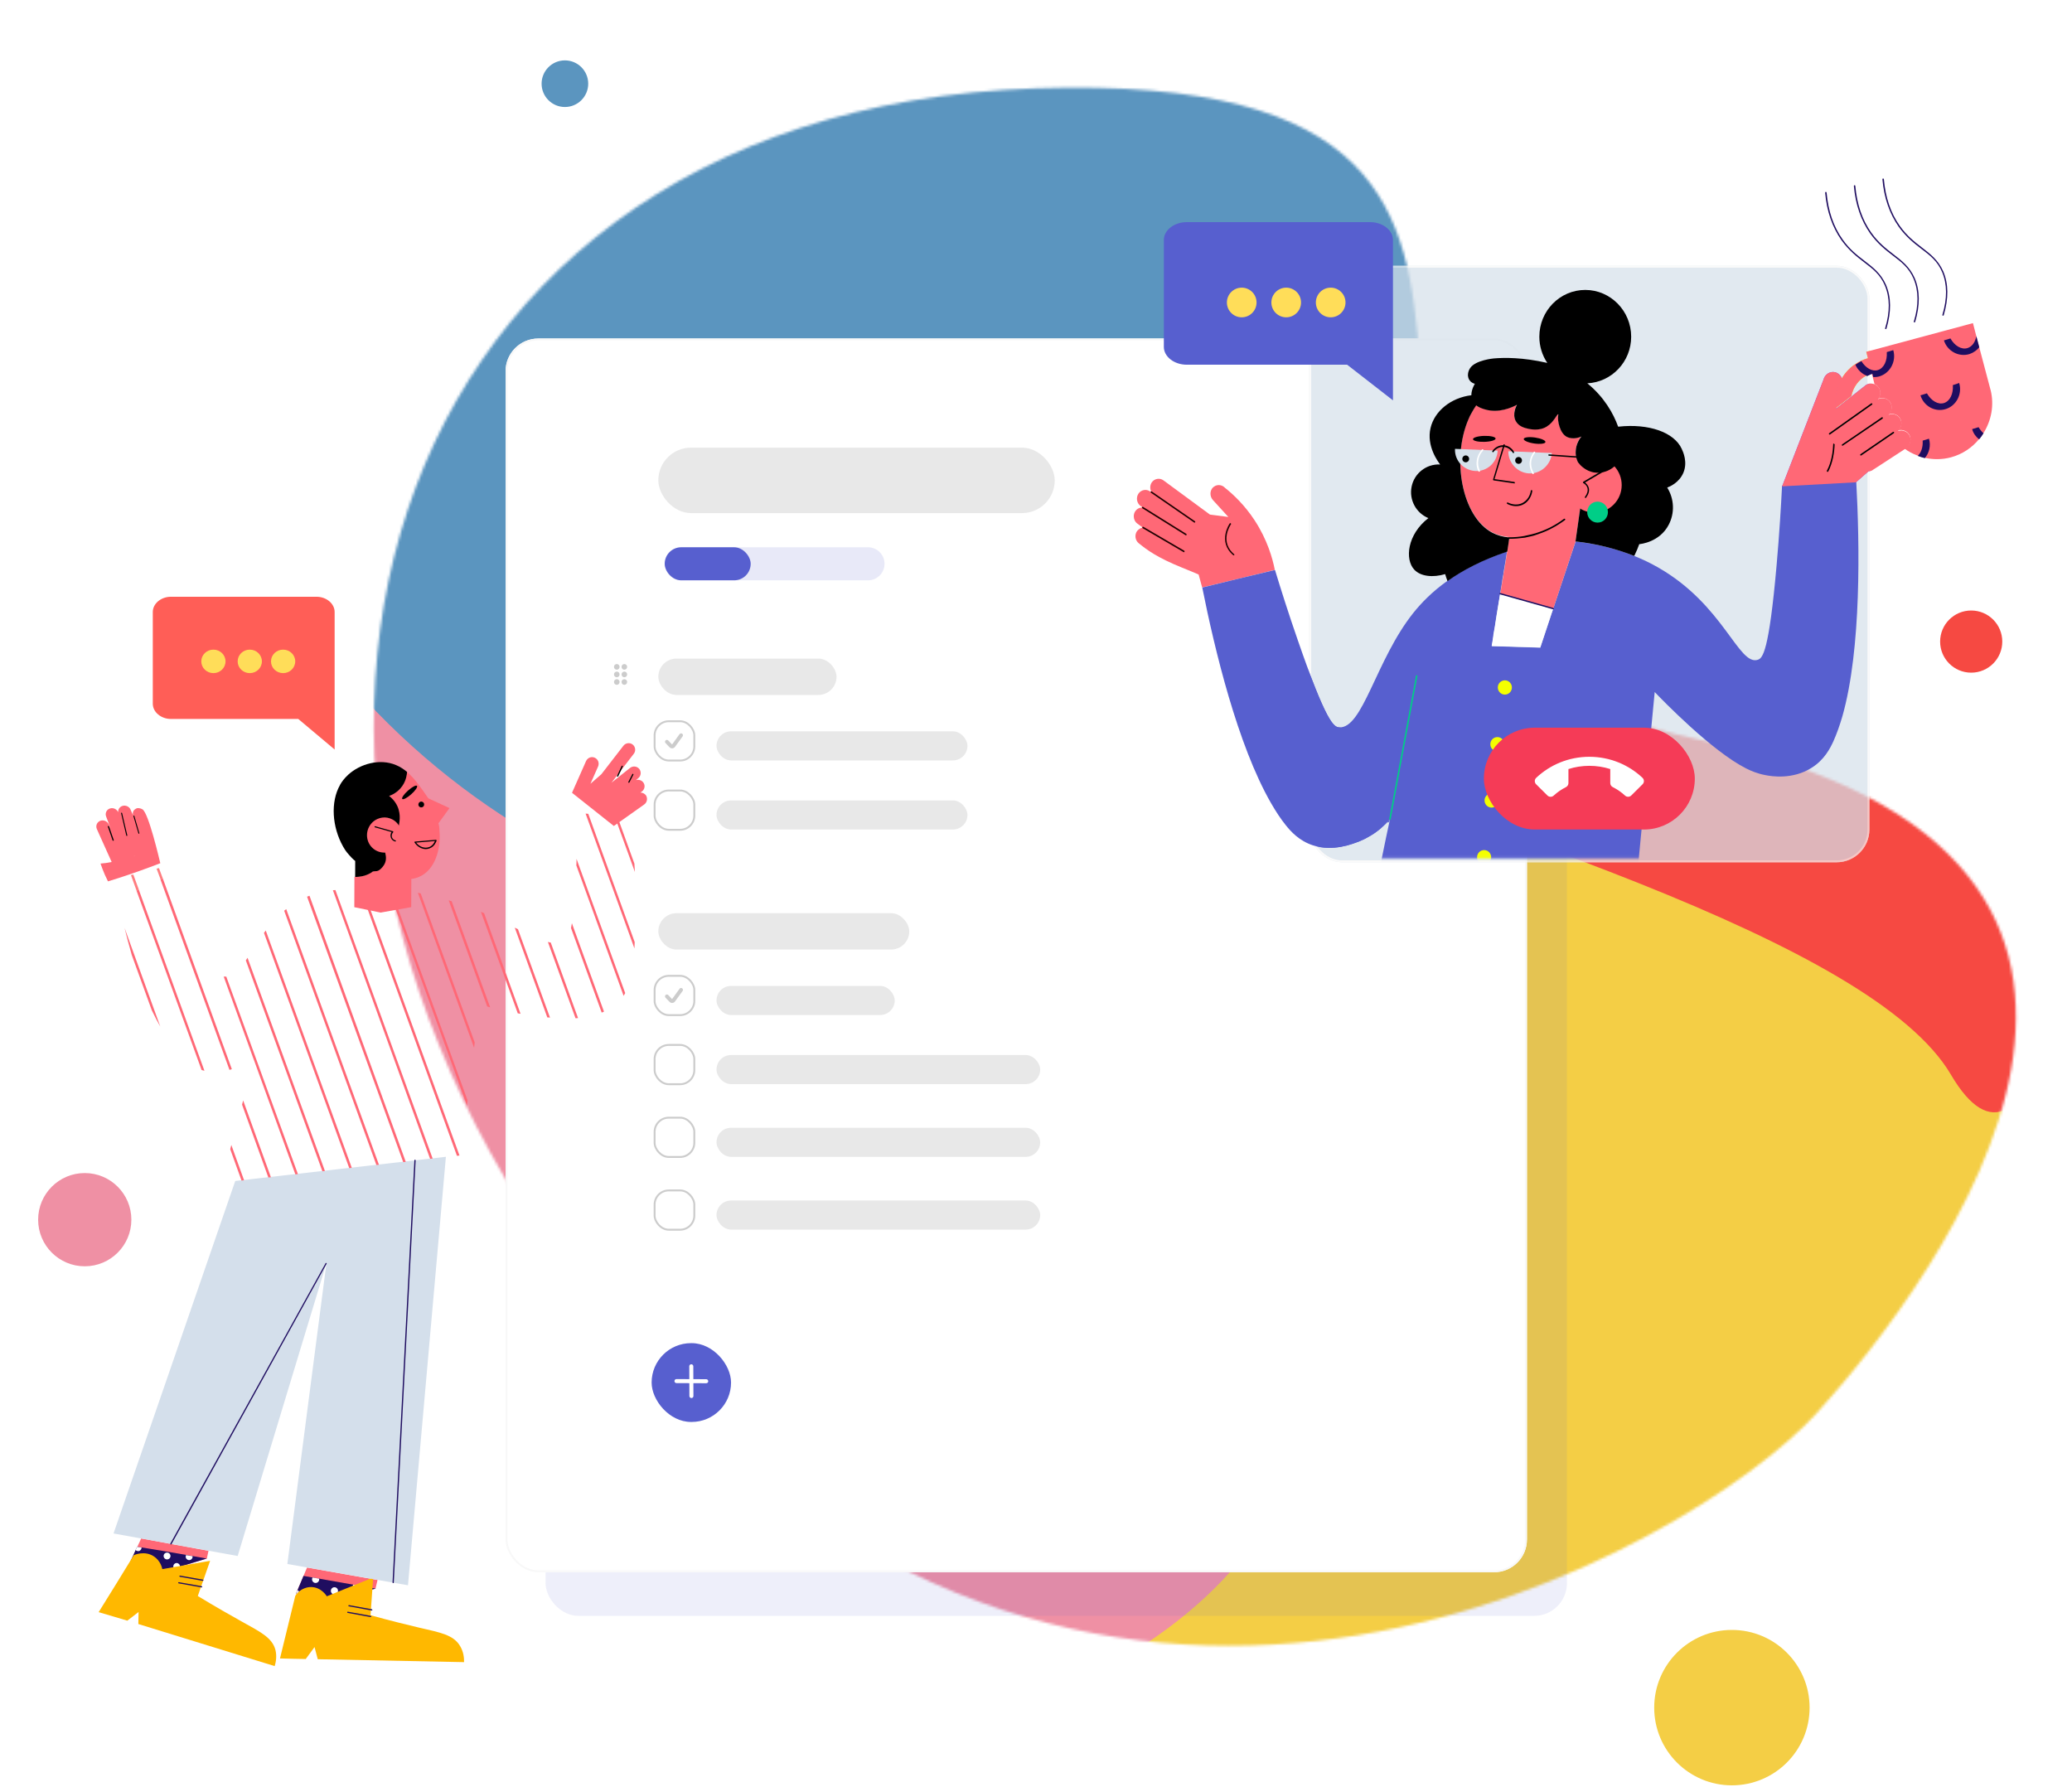 <svg fill="none" height="664" viewBox="0 0 770 664" width="770" xmlns="http://www.w3.org/2000/svg" xmlns:xlink="http://www.w3.org/1999/xlink"><filter id="a" color-interpolation-filters="sRGB" filterUnits="userSpaceOnUse" height="463.847" width="384.971" x="185.176" y="123.091"><feFlood flood-opacity="0" result="BackgroundImageFix"/><feColorMatrix in="SourceAlpha" type="matrix" values="0 0 0 0 0 0 0 0 0 0 0 0 0 0 0 0 0 0 127 0"/><feOffset dy="1.352"/><feGaussianBlur stdDeviation="1.352"/><feColorMatrix type="matrix" values="0 0 0 0 0 0 0 0 0 0 0 0 0 0 0 0 0 0 0.08 0"/><feBlend in2="BackgroundImageFix" mode="normal" result="effect1_dropShadow"/><feBlend in="SourceGraphic" in2="effect1_dropShadow" mode="normal" result="shape"/></filter><filter id="b" color-interpolation-filters="sRGB" filterUnits="userSpaceOnUse" height="227.058" width="213.542" x="483.865" y="96.06"><feFlood flood-opacity="0" result="BackgroundImageFix"/><feColorMatrix in="SourceAlpha" type="matrix" values="0 0 0 0 0 0 0 0 0 0 0 0 0 0 0 0 0 0 127 0"/><feOffset dy="1.352"/><feGaussianBlur stdDeviation="1.352"/><feColorMatrix type="matrix" values="0 0 0 0 0 0 0 0 0 0 0 0 0 0 0 0 0 0 0.08 0"/><feBlend in2="BackgroundImageFix" mode="normal" result="effect1_dropShadow"/><feBlend in="SourceGraphic" in2="effect1_dropShadow" mode="normal" result="shape"/></filter><mask id="c" height="641" maskUnits="userSpaceOnUse" width="654" x="116" y="0"><path d="m236.467 504.685c-174.851-197.327-108.22-463.311 148.438-471.851 256.657-8.54 41.55 198.131 246.551 242.019s89.507 199.643 43.887 250.043c-45.621 50.401-264.025 177.115-438.876-20.211z" fill="#c4c4c4"/></mask><mask id="d" height="459" maskUnits="userSpaceOnUse" width="381" x="187" y="124"><rect fill="#fff" height="457.738" rx="11.812" stroke="#fff" stroke-width=".703" width="378.862" x="188.23" y="124.794"/></mask><mask id="e" height="223" maskUnits="userSpaceOnUse" width="209" x="486" y="97"><rect fill="#fff" height="220.949" rx="11.812" stroke="#fff" stroke-width=".703" width="207.433" x="486.92" y="97.763"/></mask><g clip-rule="evenodd" fill-rule="evenodd" mask="url(#c)"><path d="m748.904 522.881c27.388-138.984 54.055-478.032-24.657-489.327-78.711-11.295-529.532 424.858-475.586 525.919s467.182 131.181 500.243-36.592z" fill="#f4ce45"/><path d="m132.136 97.99c9.464 126.763 534.499 202.084 592.887 301.38 58.389 99.296 89.377-360.99.001-433.341-89.375-72.35-604.313-21.062-592.888 131.96z" fill="#f64942"/><path d="m152.359 125.933c92.473 146.723 211.045 111.77 311.849 308.382 136.181 239.901-391.098 309.12-390.158 74.64.94-234.479-33.319-560.139 78.309-383.022z" fill="#ef90a4"/><path d="m66.151 94.213c7.962 163.386 155.435 253.56 242.711 246.118 274.978-23.451 286.359-328.768 243.407-375.648s-495.729-67.7-486.118 129.53z" fill="#5b95bf"/></g><rect fill="#575fcf" height="458.44" opacity=".1" rx="12.164" width="379.565" x="202.745" y="142.012"/><g filter="url(#a)"><rect fill="#fff" height="458.44" rx="12.164" width="379.565" x="187.879" y="124.443"/><rect height="457.738" rx="11.812" stroke="#f8f8f8" stroke-width=".703" width="378.862" x="188.23" y="124.794"/></g><g fill="#e8e8e8" mask="url(#d)"><rect height="24.328" rx="12.164" width="147.317" x="244.644" y="166.34"/><rect height="13.515" rx="6.758" width="66.225" x="244.644" y="244.729"/><rect height="13.515" rx="6.758" width="93.256" x="244.644" y="339.336"/><rect height="10.812" rx="5.406" width="93.256" x="266.269" y="271.76"/><rect height="10.812" rx="5.406" width="66.225" x="266.269" y="366.367"/><rect height="10.812" rx="5.406" width="120.287" x="266.269" y="392.046"/><rect height="10.812" rx="5.406" width="120.287" x="266.269" y="419.077"/><rect height="10.812" rx="5.406" width="120.287" x="266.269" y="446.107"/><rect height="10.812" rx="5.406" width="93.256" x="266.269" y="297.439"/></g><rect fill="#575fcf" height="29.283" rx="14.641" width="29.517" x="242.156" y="499.113"/><path d="m257.672 513.988.02 4.782c.001.413-.333.747-.746.745-.414-.002-.75-.338-.752-.751l-.018-4.782-4.782-.019c-.414-.002-.75-.338-.752-.751-.001-.414.332-.748.746-.746l4.782.02-.02-4.782c-.001-.414.332-.748.746-.746.413.002.75.338.751.752l.019 4.782 4.782.018c.413.002.75.338.751.752.002.413-.332.747-.745.745z" fill="#fff"/><path clip-rule="evenodd" d="m228.166 247.806c0-.582.467-1.054 1.044-1.054.576 0 1.043.472 1.043 1.054s-.467 1.054-1.043 1.054c-.577 0-1.044-.472-1.044-1.054zm0 5.622c0-.582.467-1.054 1.044-1.054.576 0 1.043.472 1.043 1.054 0 .583-.467 1.055-1.043 1.055-.577 0-1.044-.472-1.044-1.055zm1.044-3.865c-.577 0-1.044.472-1.044 1.054s.467 1.054 1.044 1.054c.576 0 1.043-.472 1.043-1.054s-.467-1.054-1.043-1.054z" fill="#ccc" fill-rule="evenodd"/><path clip-rule="evenodd" d="m230.977 247.806c0-.582.467-1.054 1.043-1.054s1.043.472 1.043 1.054-.467 1.054-1.043 1.054-1.043-.472-1.043-1.054zm0 5.622c0-.582.467-1.054 1.043-1.054s1.043.472 1.043 1.054c0 .583-.467 1.055-1.043 1.055s-1.043-.472-1.043-1.055zm1.043-3.865c-.576 0-1.043.472-1.043 1.054s.467 1.054 1.043 1.054 1.043-.472 1.043-1.054-.467-1.054-1.043-1.054z" fill="#ccc" fill-rule="evenodd"/><rect fill="#fff" fill-opacity=".061" height="14.6" rx="5.271" stroke="#ccc" stroke-width=".703" width="14.759" x="243.264" y="268.01"/><path d="m253.103 273.223-2.877 3.975c-.121.127-.285.198-.457.198-.171 0-.336-.071-.457-.198l-1.48-1.555" stroke="#ccc" stroke-linecap="round" stroke-linejoin="round" stroke-width="1.406"/><rect fill="#fff" fill-opacity=".061" height="14.6" rx="5.271" stroke="#ccc" stroke-width=".703" width="14.759" x="243.264" y="362.617"/><path d="m253.103 367.83-2.877 3.975c-.121.127-.285.198-.457.198-.171 0-.336-.071-.457-.198l-1.48-1.555" stroke="#ccc" stroke-linecap="round" stroke-linejoin="round" stroke-width="1.406"/><rect fill="#fff" fill-opacity=".061" height="14.6" rx="5.271" stroke="#ccc" stroke-width=".703" width="14.759" x="243.264" y="388.296"/><rect fill="#fff" fill-opacity=".061" height="14.6" rx="5.271" stroke="#ccc" stroke-width=".703" width="14.759" x="243.264" y="415.327"/><rect fill="#fff" fill-opacity=".061" height="14.6" rx="5.271" stroke="#ccc" stroke-width=".703" width="14.759" x="243.264" y="442.358"/><rect fill="#fff" fill-opacity=".061" height="14.6" rx="5.271" stroke="#ccc" stroke-width=".703" width="14.759" x="243.264" y="293.746"/><path clip-rule="evenodd" d="m247.021 209.508c0-3.392 2.75-6.141 6.142-6.141h69.404c3.392 0 6.141 2.749 6.141 6.141 0 3.392-2.749 6.141-6.141 6.141h-69.404c-3.392 0-6.142-2.749-6.142-6.141z" fill="#575fcf" fill-rule="evenodd" opacity=".133"/><rect fill="#575fcf" height="12.283" rx="6.141" width="31.95" x="247.021" y="203.367"/><g clip-rule="evenodd" fill-rule="evenodd"><path d="m239.366 298.971-11.248 7.965c-5.182-4.113-10.365-8.226-15.547-12.339l5.227-11.802c.125-.262.284-.492.475-.69.702-.727 1.767-.974 2.746-.539 1.239.559 1.78 1.975 1.249 3.249l-2.849 6.44c1.343-1.193 2.718-2.354 4.06-3.547l8.194-10.595c.826-1.053 2.377-1.278 3.427-.455 1.049.822 1.268 2.373.442 3.427l-8.289 10.759 6.88-5.481c1.057-.831 2.614-.667 3.441.387.826 1.053.656 2.612-.401 3.443l-.864.697c1-.311 2.139.024 2.768.887.794 1.086.527 2.615-.595 3.382l-.481.366c.778-.015 1.561.358 2.057 1.029.698 1.121.43 2.65-.692 3.417z" fill="#ff6876"/><path d="m229.48 288.637-.045-.008c-.127-.07-.156-.169-.132-.306l1.709-3.652c.069-.129.167-.158.302-.135.127.07.156.169.131.306l-1.709 3.652c-.069.129-.166.159-.256.143z" fill="#000"/><path d="m233.688 290.871s-.045-.008-.09-.016c-.127-.07-.148-.215-.087-.298l1.485-2.897c.069-.13.212-.152.294-.09.127.069.148.215.086.298l-1.484 2.897c-.008.046-.115.121-.204.106z" fill="#000"/><path d="m140.302 587.113c-.236 1.079-.465 2.113-.747 3.184-6.027 1.366-12.062 2.777-18.089 4.142-.058-.197-1.49-3.625-5.216-4.282-3.682-.649-6.192 2.037-6.322 2.248.016-.091.077-.173.101-.309.016-.091.077-.173.146-.301.076-.174.161-.392.246-.611.069-.128.085-.218.154-.346 0 0 0 0 .008-.046.069-.128.085-.218.153-.346.093-.264.231-.52.324-.784.077-.173.153-.346.222-.474.077-.173.154-.347.231-.52.093-.264.23-.52.315-.738.077-.174.146-.302.178-.483.093-.264.177-.482.307-.693.069-.128.146-.301.17-.437.016-.09.077-.173.093-.264.069-.128.084-.218.145-.301.008-.045.069-.128.077-.173.008-.046.016-.091.069-.128.016-.091.077-.173.093-.264.008-.045.016-.091.069-.128.339-.874.715-1.695 1.099-2.562z" fill="#ff6876"/><path d="m77.474 576.272c-.22.987-.433 1.929-.6 2.879-5.775 1.733-11.505 3.474-17.288 5.252-.182-.545-1.087-3.036-3.731-4.342-3.667-1.812-7.247.354-7.458.504.008-.046.016-.091.069-.128.008-.045.069-.128.085-.218.461-1.038 1.367-3.023 2.12-4.663.093-.263.231-.519.368-.774.231-.519.445-.947.599-1.293.069-.128.085-.219.146-.301.231-.519.453-.993.684-1.512 7.311 1.383 17.373 3.204 25.007 4.596z" fill="#ff6876"/><path d="m76.814 579.158c-3.283 1.012-6.566 2.024-9.841 2.991-.783.236-1.566.473-2.304.717-1.717.539-3.381 1.041-5.09 1.535-.153-.448-.837-2.346-2.683-3.701-.328-.245-.655-.49-1.088-.66-.38-.208-.814-.378-1.173-.441-3.224-.896-6.08.846-6.284.951.377-.823 1.284-2.815 2.062-4.597.162-.392.369-.777.531-1.169.494.087 1.079.19 1.716.255 4.375.678 11.259 1.845 16.516 2.772.854.151 1.618.286 2.382.42 3.146.555 5.258.927 5.258.927z" fill="#1f0d60"/><path d="m52.582 575.323c-.12.682-.753 1.18-1.458 1.056-.308-.054-.556-.192-.744-.413.16-.394.364-.78.525-1.174.484.086 1.057.187 1.681.25.028.099.012.19-.004.281z" fill="#fff"/><path d="m57.077 580.167c-.032.178-.108.349-.23.512-.328-.242-.657-.484-1.091-.653-.381-.206-.815-.374-1.175-.438.2-.61.819-.962 1.449-.851.728.083 1.173.714 1.047 1.43z" fill="#fff"/><path d="m61.864 579.455c.696.122 1.358-.337 1.48-1.025.121-.689-.344-1.347-1.04-1.47-.696-.123-1.358.336-1.48 1.025-.121.689.344 1.347 1.04 1.47z" fill="#fff"/><path d="m66.921 582.121c-.782.231-1.563.462-2.3.7-.185-.263-.265-.599-.202-.957.118-.67.76-1.156 1.478-1.029.576.147 1.036.689 1.023 1.286z" fill="#fff"/><path d="m71.547 578.695c-.118.667-.759 1.15-1.479 1.023-.675-.119-1.165-.756-1.04-1.468.024-.133.047-.267.116-.392.855.151 1.62.285 2.384.42.074.105.051.239.019.417z" fill="#fff"/><path d="m139.577 590.375c-6.035 1.374-12.078 2.793-18.113 4.167-.058-.198-1.491-3.639-5.221-4.296-2.247-.397-4.021.463-5.125 1.206-.733.48-1.144.97-1.197 1.007.154-.347.393-.915.648-1.573.709-1.657 1.682-4.017 2.229-5.28l26.787 4.723z" fill="#1f0d60"/><path d="m124.052 592.477c.723.128 1.413-.361 1.542-1.091s-.353-1.425-1.076-1.553c-.723-.127-1.413.361-1.542 1.091-.129.731.353 1.426 1.076 1.553z" fill="#fff"/><path d="m133.673 589.762c-.13.737-.821 1.232-1.542 1.105s-1.157-.821-1.027-1.558c.033-.184.102-.315.172-.445l2.388.421c.021.147.042.293.009.477z" fill="#fff"/><path d="m118.606 587.105c-.13.737-.822 1.232-1.544 1.105-.723-.128-1.204-.83-1.074-1.567.033-.184.102-.314.172-.444l2.392.422c.066.154.087.3.054.484z" fill="#fff"/><path d="m111.118 591.44c-.733.484-1.144.977-1.197 1.015.154-.35.394-.921.649-1.583.254.139.454.316.548.568z" fill="#fff"/><path d="m102.081 619.123c-16.888-5.212-33.777-10.424-50.666-15.636l.08-4.469-4.175 3.217c-3.542-1.035-7.114-2.128-10.656-3.163 2.164-3.496 4.386-7.023 6.577-10.607 2.178-3.54 4.298-7.05 6.463-10.547.228-.121 4.035-1.825 7.447.414 2.46 1.612 3.056 4.184 3.17 4.745 5.929-1.007 11.814-2.028 17.756-3.078-1.524 4.361-3.047 8.723-4.571 13.084 6.714 4.06 12.194 7.17 15.978 9.283 7.246 4.032 11.65 6.144 12.87 10.723.575 2.326.182 4.548-.273 6.034z" fill="#ffb800"/><path d="m172.456 617.648c-18.139-.362-36.232-.723-54.371-1.085l-1.198-4.515-3.269 4.438c-3.19-.056-6.381-.111-9.57-.213 1.914-7.75 3.783-15.548 5.696-23.298.095-.184 2.155-3.252 5.893-3.233 3.783.066 5.687 3.249 5.821 3.437 5.739-2.31 11.479-4.665 17.219-6.975-.31 4.674-.666 9.348-.976 14.022 7.578 2.077 13.706 3.574 17.929 4.574 8.082 1.855 12.9 2.726 15.335 6.845 1.329 2.201 1.518 4.428 1.491 6.003z" fill="#ffb800"/><path d="m75.324 587.435-8.492-1.497c-.135-.024-.209-.13-.185-.264.024-.135.13-.209.264-.185l8.492 1.497c.135.024.209.13.185.264-.024.135-.129.209-.264.185z" fill="#1f0d60"/><path d="m74.893 589.88-8.492-1.498c-.135-.024-.209-.129-.185-.264.024-.135.129-.209.264-.185l8.492 1.498c.135.023.209.129.185.264-.024.134-.129.208-.264.185z" fill="#1f0d60"/><path d="m138.121 598.456-8.484-1.542c-.135-.024-.209-.131-.185-.267s.13-.211.265-.187l8.484 1.543c.135.024.209.13.185.266s-.13.211-.265.187z" fill="#1f0d60"/><path d="m137.69 600.901-8.484-1.543c-.135-.024-.208-.13-.184-.266s.174-.203.264-.187l8.484 1.542c.135.024.209.131.185.267s-.13.211-.265.187z" fill="#1f0d60"/><path d="m165.706 429.863c-26.091 2.979-52.19 6.004-78.281 8.983-15.108 43.659-30.172 87.325-45.236 130.991.404.071 4.492.792 10.143 1.835 7.404 1.352 17.457 3.172 25.085 4.563 5.517 1.02 9.784 1.772 10.907 1.97 10.984-36.29 22.005-72.527 32.989-108.818-4.859 37.277-9.673 74.562-14.525 111.793l7.277 1.284 26.188 4.617 11.364 2.004c4.726-53.069 9.407-106.146 14.088-159.222z" fill="#d4dfeb"/><path d="m146.066 588.283c-.09-.016-.209-.13-.193-.221 2.69-52.287 5.433-104.611 8.123-156.898.024-.136.13-.211.228-.24.134.024.208.13.237.229-2.69 52.286-5.433 104.611-8.122 156.897.013.19-.093.265-.273.233.045.008 0 0 0 0z" fill="#1f0d60"/><path d="m63.467 573.925c-.045-.008-.045-.008-.09-.016-.127-.069-.148-.213-.087-.296l57.703-104.203c.069-.128.212-.15.294-.088.127.069.148.213.087.295l-57.658 104.211c-.061.083-.159.112-.249.097z" fill="#1f0d60"/><path d="m56.415 375.44-7.442-20.527c-.116-.395-.231-.789-.339-1.229-.751-2.563-1.528-5.505-2.303-8.728-.037-.053-.021-.143-.058-.197l13.291 36.706c-.853-1.459-1.896-3.42-3.149-6.025z" fill="#ff6876"/><path d="m140.821 432.807c-.331.035-.617.078-.947.113l-34.265-94.491c.265-.187.493-.428.757-.615z" fill="#ff6876"/><path d="m150.789 431.735c-.33.035-.616.079-.946.114l-35.725-98.635c.106-.075.249-.097.399-.164.151-.067.302-.134.497-.193z" fill="#ff6876"/><path d="m160.785 430.514c-.331.035-.616.078-.947.114l-36.128-99.811c.33-.035.661-.07.938-.068z" fill="#ff6876"/><path d="m170.762 429.393c-.331.035-.616.078-.947.113l-35.73-98.603c.278.002.645.02.975-.015z" fill="#ff6876"/><path d="m173.527 410.819-28.967-79.813c.323.01.645.02.968.03l28.209 77.809c-.023.651-.135 1.286-.21 1.974z" fill="#ff6876"/><path d="m176.187 389.375-20.906-57.648c.352.109.703.218 1.062.281l20.062 55.346c-.076.689-.151 1.377-.218 2.021z" fill="#ff6876"/><path d="m182.152 374.325c-.352-.109-.749-.226-1.101-.334l-14.301-39.419c.352.109.749.226 1.101.335z" fill="#ff6876"/><path d="m193.445 376.728c-.27-.048-.494-.087-.764-.135-.09-.016-.179-.031-.269-.047l-13.681-37.701c.389.162.777.324 1.165.486z" fill="#ff6876"/><path d="m204.398 378.154c-.045-.008-.09-.016-.179-.031-.27-.048-.548-.05-.825-.052l-12.098-33.358c.38.207.806.422 1.194.584z" fill="#ff6876"/><path d="m214.813 378.307c-.331.035-.616.079-.938.069l-10.272-28.355c.351.109.71.172 1.069.235z" fill="#ff6876"/><path d="m224.454 375.92c-.257.142-.551.23-.853.364l-11.397-31.416c.096-.544.2-1.133.319-1.813z" fill="#ff6876"/><path d="m232.339 369.037c-.198.339-.397.679-.596 1.018l-17.563-48.456c.054-.833.056-1.628.065-2.469z" fill="#ff6876"/><path d="m235.772 352.453-18.157-50.125c.322.01.681.073 1.004.083l17.247 47.67c-.046.788-.092 1.576-.094 2.372z" fill="#ff6876"/><path d="m235.944 324.036-7.613-20.95c.322.01.682.073 1.004.083l6.418 17.745c.094 1.046.143 2.084.191 3.122z" fill="#ff6876"/><path d="m51.618 330.628c-.304.134-.562.276-.858.364l-2.104-5.808c.296-.089.592-.177.879-.22z" fill="#ff7d80"/><path d="m75.973 397.887c-.36-.063-.711-.172-1.063-.28l-24.172-66.618c.257-.142.558-.276.852-.364z" fill="#ff6876"/><path d="m90.701 438.578c-.331.036-.616.079-.947.114l-4.2-11.653c.141-.537.274-1.029.415-1.566z" fill="#ff6876"/><path d="m60.538 326.543s-.305.133-.817.371l-1.529-4.112c.297-.089.595-.177.884-.219l1.432 3.861z" fill="#ff7d80"/><path d="m86.161 397.308c-.294.089-.587.177-.881.266l-25.618-70.684c.505-.238.807-.372.807-.372l.024-.136z" fill="#ff6876"/><path d="m100.678 437.457c-.33.035-.615.079-.945.114l-9.783-27.093c.141-.537.274-1.028.415-1.565z" fill="#ff6876"/><path d="m110.713 436.294c-.33.036-.615.079-.945.114l-15.41-42.543-.16-.402-11.082-30.596c.09.016.18.032.225.04.232-.006.51-.004.742-.01z" fill="#ff6876"/><path d="m120.749 435.132c-.331.035-.616.078-.947.113l-28.447-78.374c.122-.166.244-.332.374-.543l.26-.422z" fill="#ff6876"/><path d="m130.736 433.961c-.331.035-.616.078-.947.113l-31.69-87.424c.236-.286.426-.58.662-.866z" fill="#ff6876"/><path d="m162.943 305.927c1.348-1.868 2.748-3.774 4.096-5.643-2.61-1.209-5.264-2.426-7.873-3.635-2.639-3.929-4.834-6.703-5.611-7.542-.888-.999-1.771-1.763-1.771-1.763-.246-.184-.401-.352-.601-.527-.026.931-.267 3.088-1.753 5.214-1.736 2.502-4.078 3.446-4.913 3.72.781.559 2.184 1.789 3.075 3.819 1.499 3.306.625 6.428.346 7.222-4.079 5.552-5.2 7.976-5.295 9.036-.016.09-.032.181-.032.181.066.152.768 1.68.554 3.421-.016.091-.032.182-.056.318-.008.045-.024.136-.032.181-.016.091-.04.227-.101.31-.008.045-.024.136-.077.174-.024.136-.085.219-.154.347-.008.045-.061.083-.077.174-.077.173-.154.347-.275.513-.503.754-1.734 2.222-2.896 2.251-.045-.008-.232.006-.465.011-.33.036-.758.101-1.022.288-.053.038-.22.195-.529.375-.053.037-.106.075-.203.105-1.636.881-3.718 1.403-5.561 1.359-.012 3.742-.024 7.485-.044 11.272 3.259.669 6.519 1.337 9.779 2.006 3.778-.692 7.592-1.33 11.369-2.021l.038-9.401.022-.651s-.02-.144-.07-.387c1.096-.181 2.485-.451 4.085-1.386 5.477-3.247 6.959-11.13 6.42-16.467.028-1.212-.171-2.183-.373-2.874z" fill="#ff6876"/><path d="m147.681 299.587c-.939-2.036-2.307-3.213-3.08-3.817.836-.274 3.18-1.217 4.918-3.718 1.494-2.169 1.69-4.333 1.753-5.21-1.094-.895-2.493-1.89-4.137-2.554-5.953-2.5-13.254-.513-17.786 3.647-1.441 1.336-2.424 2.707-2.967 3.687l-.008.045c-3.627 6.377-2.948 15.666 1.108 22.883.14.259.324.525.464.784.14.258.324.525.472.738.472.738 2.407 2.904 3.017 3.386.156.167.365.298.565.474l-.012 4.535-.015 1.401c1.845.044 3.922-.431 5.568-1.358.053-.037.105-.074.203-.104.31-.179.477-.337.53-.374.219-.196.648-.26 1.023-.288.233-.005.421-.019.466-.011 1.155.016 2.44-1.488 2.898-2.249.443-.671.669-1.426.744-2.114.161-1.703-.506-3.177-.527-3.321 0 0 .016-.091.032-.182.094-1.059 1.216-3.481 5.299-9.029.099-.825.974-3.945-.528-7.251z" fill="#000"/><path d="m148.755 307.768c-.613-1.515-1.71-2.646-2.985-3.293-1.148-.578-2.442-.853-3.727-.658-.571.087-1.105.228-1.655.459-3.301 1.388-4.852 5.195-3.54 8.523 1.356 3.335 5.111 4.888 8.404 3.545 3.263-1.441 4.859-5.241 3.503-8.576z" fill="#ff6876"/><path d="m146.846 312.698c-.801-.189-1.395-.762-1.627-1.553-.202-.692-.082-1.374.3-1.963l-6.183-1.747c-.135-.024-.201-.176-.14-.259.024-.136.175-.204.257-.142l6.535 1.855c.09.016.127.07.156.168.028.099.02.145-.041.228-.455.482-.621 1.156-.455 1.795.173.593.694 1.06 1.315 1.216.135.024.209.131.185.267-.061.083-.167.158-.302.135z" fill="#000"/><path d="m152.83 295.141c1.512-1.346 2.467-2.742 2.133-3.118-.334-.377-1.831.409-3.343 1.755s-2.466 2.742-2.132 3.118 1.83-.41 3.342-1.755z" fill="#000"/><path d="m157.49 315.449c-1.307-.231-2.6-1.067-3.436-2.385-.037-.053-.066-.152-.005-.235s.114-.12.204-.104l7.734-.65c.09.016.135.024.217.085.037.054.066.152.058.198-.178.483-.805 2.199-2.498 2.836-.756.335-1.554.382-2.274.255zm-2.848-2.336c1.248 1.618 3.22 2.292 4.867 1.65 1.246-.479 1.858-1.583 2.113-2.237z" fill="#000"/><path d="m156.364 300.024c.586.104 1.146-.293 1.251-.885.104-.593-.287-1.157-.873-1.26-.587-.104-1.147.293-1.251.885-.105.593.286 1.157.873 1.26z" fill="#000"/><path d="m40.13 327.515c1.332-.406 2.66-.849 3.992-1.254 5.355-1.739 10.504-3.57 15.447-5.493-.348-1.443-4.361-18.697-6.62-20.015-1.046-.611-1.932-.442-1.932-.442-.039.004-.917.248-1.389.981-.465.807-.184 1.612-.172 1.725-.308-.689-.577-1.381-.881-2.032-.445-1.243-1.849-1.892-3.103-1.495-1.025.336-1.63 1.31-1.562 2.327-.515-1.16-1.837-1.78-3.052-1.386-1.254.397-1.897 1.754-1.413 2.993l1.693 4.526-.721-1.631c-.557-1.194-1.992-1.764-3.2-1.295-1.204.506-1.769 1.855-1.208 3.085l.873 1.957 4.612 10.25c-1.383.297-2.777.482-4.141.587.453 1.318.995 2.74 1.619 4.192.401.83.764 1.665 1.158 2.42zm9.741-9.584c.004.037.05.107.093.141-.039.004-.073.045-.073.045-.008-.074-.012-.112-.02-.186z" fill="#ff6876"/><path d="m49.552 303.264c0-.074.037-.147.148-.184s.185.037.222.11l1.853 6.394c.037.111-.037.184-.111.221-.111.036-.185-.037-.222-.11l-1.853-6.394c-.037 0-.037 0-.037-.037z" fill="#000"/><path d="m44.993 302.162c0-.073.075-.147.149-.183.112-.037.187.036.224.146l1.943 8.288c.037.11-.037.184-.149.22-.112.037-.187-.036-.224-.146l-1.943-8.325c0 .037 0 .037 0 0z" fill="#000"/><path d="m40.062 307.106c0-.069.044-.138.178-.172.133-.035.222.034.267.138l1.777 5.143c.044.104-.044.173-.178.207-.133.035-.222-.034-.267-.138z" fill="#000"/></g><path d="m63.538 221.753h54.062c3.716 0 6.757 2.554 6.757 5.676v51.088l-13.515-11.353h-47.304c-3.717 0-6.758-2.554-6.758-5.676v-34.059c0-3.122 3.041-5.676 6.758-5.676z" fill="#ff5e57"/><path clip-rule="evenodd" d="m105.211 250.135c-2.488 0-4.505-1.955-4.505-4.367 0-2.411 2.017-4.366 4.505-4.366s4.505 1.955 4.505 4.366c0 2.412-2.017 4.367-4.505 4.367z" fill="#ffdd59" fill-rule="evenodd"/><path clip-rule="evenodd" d="m92.822 250.135c-2.488 0-4.505-1.955-4.505-4.367 0-2.411 2.017-4.366 4.505-4.366s4.505 1.955 4.505 4.366c0 2.412-2.017 4.367-4.505 4.367z" fill="#ffdd59" fill-rule="evenodd"/><path clip-rule="evenodd" d="m79.306 250.135c-2.488 0-4.505-1.955-4.505-4.367 0-2.411 2.017-4.366 4.505-4.366s4.505 1.955 4.505 4.366c0 2.412-2.017 4.367-4.505 4.367z" fill="#ffdd59" fill-rule="evenodd"/><g filter="url(#b)" opacity=".712"><rect fill="#d5e0ea" height="221.652" rx="12.164" width="208.136" x="486.568" y="97.412"/><rect height="220.949" rx="11.812" stroke="#f8f8f8" stroke-width=".703" width="207.433" x="486.92" y="97.763"/></g><g clip-rule="evenodd" fill-rule="evenodd" mask="url(#e)"><path d="m739.759 144.978c-.055-.111-.055-.276-.11-.387l-4.106-15.517-1.095-4.142-1.259-4.859-39.64 10.657.602 2.375c-.931.276-1.807.608-2.628.994-.766.387-1.533.828-2.245 1.325-2.026 1.381-3.668 3.203-4.873 5.247-1.916 3.202-2.737 7.068-2.19 10.989l2.136-1.657 2.682-2.098.986-.773c.657-3.259 2.683-6.075 5.639-7.621.603-.331 1.26-.608 1.917-.773l.328 1.215.712 2.816c.547.221 1.04.552 1.369 1.049.766.939.93 2.209.547 3.258-.109.332-.274.663-.547.994l.054.111c.548-.276 1.15-.331 1.752-.276 1.041.11 2.026.662 2.628 1.546.055.055.11.166.11.221.766 1.38.493 3.148-.657 4.252-.055.055-.11.11-.164.11.054 0 .164-.055.219-.055 1.478-.497 3.23 0 4.106 1.381.493.773.657 1.656.493 2.485-.164.828-.602 1.601-1.314 2.153.985-.386 2.08-.276 3.011.277.11.055.164.11.274.165.383.221.657.553.931.939 1.04 1.602.547 3.81-1.041 4.86l-.657.441c1.479 1.105 3.066 1.933 4.818 2.596.876.331 1.752.607 2.683.828 3.121.718 6.516.718 9.801-.165 4.27-1.16 7.829-3.59 10.457-6.793.602-.718 1.15-1.491 1.643-2.264 2.901-4.639 3.996-10.327 2.628-15.904z" fill="#f4ff00"/><path d="m698.613 139.803c-.818.28-1.637.336-2.455.336l-.327-1.233c-.655.224-1.31.448-1.91.785-1.909-.673-3.546-2.186-4.419-4.148.709-.505 1.473-.953 2.237-1.345 1.582 2.578 4.037 3.979 6.165 3.307 2.237-.729 3.491-3.476 3.273-6.671.819-.28 1.582-.504 2.401-.728 1.2 4.036-1.037 8.408-4.965 9.697z" fill="#1f0d60"/><path d="m709.467 161.546c-.272-.389-.545-.722-.927-.945-.109-.055-.164-.111-.273-.166-.873-.501-1.964-.612-3-.278.709-.556 1.145-1.334 1.309-2.168.164-.833 0-1.723-.491-2.501-.873-1.389-2.618-1.945-4.091-1.389-.055 0-.164.055-.219.055.055-.055.11-.055.164-.111 1.146-1.112 1.473-2.835.655-4.28-.055-.055-.109-.111-.109-.222-.6-.945-1.582-1.501-2.619-1.556-.6-.056-1.2 0-1.746.278-.054 0-.109.055-.218.111.055-.056.109-.111.164-.222.218-.278.436-.667.545-1.001.382-1.111.219-2.334-.545-3.279-.382-.5-.873-.834-1.364-1.056-.545-.222-1.2-.334-1.8-.278s-1.255.334-1.746.723l-.164.166-1.854 1.445-3.001 2.39-.982.778-2.673 2.112-2.127 1.668c-.546-3.946.272-7.837 2.182-11.061-.382-1.167-1.309-2.112-2.564-2.445-1.91-.445-3.819.778-4.31 2.723-5.128 13.228-10.256 26.456-15.384 39.684l27.44-1.5 4.637-4.058c.328 0 .709-.111 1.037-.222.218-.056.436-.167.6-.333l2.837-1.835 8.946-5.835.655-.445c1.637-1.112 2.073-3.335 1.036-4.947z" fill="#8235ff"/><path d="m681.795 165.079c-.113 2.96-.678 6.868-2.374 10.107-.057.111-.17.167-.283.167-.057 0-.113 0-.113-.056-.113-.056-.17-.223-.113-.391 1.752-3.238 2.261-7.202 2.374-10.162.113.112.283.224.509.335z" fill="#000"/><path d="m684.725 165.639c-.109 0-.163-.056-.217-.112-.109-.112-.055-.281.054-.393l14.731-10.042c.109-.113.272-.056.38.056.109.112.055.28-.054.393l-14.785 10.042c0 .056-.055.056-.109.056z" fill="#000"/><path d="m679.925 161.485c-.109 0-.163-.055-.218-.11-.109-.11-.055-.276.055-.386l15.612-11.075c.11-.11.273-.055.382.055.11.11.055.275-.054.386l-15.613 11.075c-.054.055-.109.055-.164.055z" fill="#000"/><path d="m691.546 169.282c-.108 0-.163-.056-.217-.111-.109-.111-.055-.277.054-.388l12.078-8.26c.109-.111.272-.056.381.055s.054.277-.055.388l-12.077 8.26c-.055 0-.109.056-.164.056z" fill="#000"/><path d="m689.83 178.931c-4.596.277-9.192.498-13.788.775-2.134.111-11.655.609-13.789.775-.383 7.579-.984 17.648-2.024 29.488-2.845 32.311-5.198 34.579-6.949 35.187-7.222 2.435-12.584-20.359-37.206-34.357-2.9-1.66-5.855-3.043-8.755-4.205-6.675-2.711-13.241-4.204-19.041-5.034-.93-.111-1.805-.277-2.626-.332-.055 0-.11.055-.164.055v.055c-3.174 9.461-6.293 18.977-9.466 28.438-1.204 3.651-2.408 7.248-3.611 10.899-6.019-.166-12.038-.387-18.002-.553.055-.221.055-.443.11-.775.055-.166.055-.387.109-.608.055-.277.11-.554.11-.83.054-.222.054-.443.109-.719.055-.166.055-.332.11-.554 0-.166.054-.332.054-.498.164-1.051.383-2.268.602-3.596.055-.387.11-.719.164-1.106.055-.222.055-.388.11-.609 0-.166.054-.277.054-.443.055-.442.165-.885.219-1.327 0-.056 0-.111 0-.166.055-.443.164-.886.219-1.328.547-3.486 1.204-7.303 1.751-10.899.055-.277.109-.498.109-.775.11-.774.219-1.494.383-2.213.055-.277.11-.553.11-.83.055-.221.055-.387.109-.608.055-.388.11-.775.219-1.162.055-.388.11-.775.164-1.162.055-.166.055-.387.11-.553.273-1.771.547-3.32.711-4.426-9.302 3.042-16.524 6.915-22.214 10.954-5.527 3.928-9.576 8.078-12.585 11.84-14.007 17.538-18.767 43.265-27.686 42.545-1.86-.166-4.705-1.77-15.266-32.365-3.556-10.235-6.347-19.088-8.48-26.114-9.028 2.158-18.056 4.315-27.03 6.528 4.596 23.016 13.132 58.535 25.552 80.112 1.751 3.043 3.557 5.81 5.472 8.189 1.805 2.268 4.979 5.864 10.177 7.524 7.386 2.379 14.609-.498 17.399-1.605 1.478-.608 2.846-1.327 4.104-2.102 2.572-1.549 4.815-3.485 7.058-6.03-1.915 8.852-3.884 18.423-5.8 28.88 2.791 0 5.636.055 8.427.055 27.084.166 54.168.332 81.252.443 2.408 0 4.76 0 7.168.055 2.462-25.561 4.869-51.121 7.332-76.682 3.064 3.209 21.339 22.02 33.978 28.382 1.86.941 4.213 1.937 7.168 2.49 2.243.443 10.122 1.77 17.235-2.766 4.651-2.933 6.839-7.193 8.043-9.848 1.259-2.822 2.353-5.92 3.338-9.295 7.113-25.118 6.401-64.012 5.143-87.194z" fill="#575fcf"/><path d="m559.237 258.113c1.448 0 2.621-1.187 2.621-2.652 0-1.464-1.173-2.652-2.621-2.652-1.447 0-2.621 1.188-2.621 2.652 0 1.465 1.174 2.652 2.621 2.652z" fill="#f4ff00"/><path d="m556.458 279.203c1.448 0 2.621-1.188 2.621-2.652 0-1.465-1.173-2.653-2.621-2.653s-2.621 1.188-2.621 2.653c0 1.464 1.173 2.652 2.621 2.652z" fill="#f4ff00"/><path d="m554.311 300.1c1.448 0 2.622-1.187 2.622-2.652 0-1.464-1.174-2.652-2.622-2.652-1.447 0-2.621 1.188-2.621 2.652 0 1.465 1.174 2.652 2.621 2.652z" fill="#f4ff00"/><path d="m551.533 321.19c1.448 0 2.621-1.187 2.621-2.652s-1.173-2.652-2.621-2.652c-1.447 0-2.621 1.187-2.621 2.652s1.174 2.652 2.621 2.652z" fill="#f4ff00"/><path d="m516.529 304.702c-.054 0-.054 0 0 0-.216-.055-.27-.166-.27-.332l9.944-53.257c.054-.166.162-.221.324-.221.162.055.216.166.216.332l-9.944 53.257c-.054.11-.162.221-.27.221z" fill="#00ce87"/><path d="m700.768 122.309c-.218-.055-.272-.221-.218-.331 1.849-6.078 1.794-11.438-.109-15.913-1.739-4.089-4.512-6.189-7.72-8.62-2.664-2.044-5.654-4.365-8.427-8.233-3.37-4.807-5.436-10.719-6.034-17.626 0-.166.108-.276.272-.276.163 0 .271.111.271.276.598 6.796 2.556 12.598 5.926 17.349 2.664 3.812 5.546 5.967 8.264 8.067 3.099 2.376 6.035 4.642 7.883 8.841 1.958 4.586 2.012 10.056.163 16.299-.054.111-.163.166-.271.166z" fill="#1f0d60"/><path d="m711.441 119.817c-.217-.055-.271-.221-.217-.331 1.848-6.078 1.794-11.438-.109-15.913-1.739-4.089-4.512-6.188-7.72-8.62-2.664-2.044-5.654-4.365-8.427-8.233-3.37-4.807-5.436-10.719-6.034-17.626 0-.166.108-.276.271-.276.164 0 .272.111.272.276.598 6.796 2.556 12.598 5.926 17.349 2.664 3.757 5.546 5.967 8.264 8.067 3.099 2.376 6.035 4.641 7.883 8.841 1.957 4.586 2.012 10.056.163 16.3-.054.055-.163.165-.272.165z" fill="#1f0d60"/><path d="m592.756 175.747c-3.502-.442-5.582-2.932-6.075-3.54-.438-.775-1.095-2.324-1.095-4.426.055-3.042 1.588-5.089 2.135-5.697-.383.166-2.901 1.383-5.364.166-2.736-1.328-3.612-6.196-3.284-7.966 0-.111.055-.388 0-.443-.383-.221-1.642 2.932-4.214 4.536-2.901 1.826-6.349.941-6.951.83-1.478-.332-3.503-.885-4.598-2.821-1.532-2.711.274-5.864.438-6.085-1.861.996-6.787 3.319-11.932 1.715-.875-.277-2.189-.664-3.229-1.494-.657.885-1.204 1.881-1.751 2.877-.384.719-.712 1.438-1.095 2.212-6.459 14.881-2.408 36.289 8.812 42.208 1.916.996 4.05 1.549 6.349 1.77-.274 1.771-.547 3.485-.766 5.256-.165 1.106-.438 2.655-.712 4.425 0 .166-.055.387-.109.553-.055.387-.11.775-.165 1.162-.054.387-.109.774-.218 1.162-.055.221-.055.387-.11.608-.055.277-.109.553-.109.83-.11.719-.219 1.493-.384 2.213-.054.276-.109.497-.109.774-.219 1.272-.438 2.6-.657 3.928 5.747 1.604 13.738 3.872 19.704 5.532 2.737-8.298 5.528-16.596 8.265-24.894 0 0 0 0 0-.055s0 0 0-.055v-.056c.656-4.536 1.259-9.072 1.915-13.553 2.409-2.766 4.379-5.863 5.747-9.293.165-.443.383-.941.548-1.438.109-.332.219-.664.328-.996-.438.111-.876.111-1.314.055z" fill="#ff6876"/><g fill="#000"><path d="m624.992 166.845c-2.844-6.254-12.305-9.519-23.517-8.302-.054 0-.109 0-.164-.055-1.75-4.87-5.195-10.958-11.43-16.05 9.079-.442 16.298-8.024 16.298-17.322 0-9.574-7.657-17.378-17.064-17.378-9.406 0-17.063 7.748-17.063 17.378 0 3.597 1.094 6.973 2.953 9.74-9.242-2.103-15.969-1.992-19.907-1.66 0 0-6.891.609-8.805 3.653-.93 1.439-.765 2.822-.765 2.822.054.332.109 1.052.656 1.716.711.941 1.641 1.162 1.914 1.217 0 0-1.313 1.993-1.313 4.262-7.656.941-13.672 5.922-15.149 12.12-1.64 6.807 2.844 12.674 3.555 13.614-5.086-.276-9.625 3.266-10.61 8.247-.984 4.87 1.641 9.795 6.235 11.677-7.875 6.088-8.805 15.33-5.25 19.149 2.406 2.601 7.055 2.988 11.485 1.66.273.941.547 1.771.875 2.601 5.687-4.04 12.906-7.859 22.204-10.958.273-1.771.547-3.486.765-5.257-2.297-.166-4.429-.775-6.344-1.771-11.211-5.922-15.258-27.34-8.805-42.227.328-.775.657-1.494 1.094-2.214.547-.996 1.094-1.937 1.75-2.878 1.039.83 2.297 1.218 3.227 1.494 5.141 1.55 10.063-.719 11.922-1.715-.109.221-1.914 3.376-.437 6.088 1.094 1.937 3.117 2.49 4.594 2.822.656.111 4.047.996 6.945-.83 2.625-1.605 3.829-4.76 4.211-4.538.11.055.055.332 0 .443-.328 1.771.547 6.641 3.282 7.969 2.461 1.162 4.977 0 5.359-.166-.492.609-2.078 2.656-2.132 5.7-.055 1.937.601 3.487 1.039 4.262 0 .055.054.11.054.11.493.665 2.571 3.1 6.071 3.542.437.056.875.056 1.312.056-.109.332-.218.664-.328.996-.164.498-.328.941-.547 1.439-1.367 3.431-3.336 6.53-5.742 9.297-.656 4.539-1.258 9.077-1.914 13.56v.055.055c.055 0 .109-.055.164-.055.875.111 1.75.221 2.625.332 5.797.83 12.305 2.38 19.032 5.036.82-1.66 1.422-3.154 1.86-4.372.492-.055 7.547-.719 10.937-7.195 2.297-4.372 2.079-9.629-.546-13.835.875-.332 4.429-1.771 6.015-5.535 1.641-3.929-.109-7.748-.601-8.799z"/><path d="m562.805 179.635-7.685-1.107c-.054 0-.163-.055-.218-.11-.054-.056-.054-.166-.054-.221l3.869-12.946c.055-.166.218-.222.327-.166.164.055.218.221.164.332l-3.815 12.614 7.303 1.051c.164 0 .273.166.218.332.164.11.055.221-.109.221z"/><path d="m555.8 162.963c-.018-.612-1.916-1.054-4.238-.988-2.323.066-4.19.615-4.171 1.227s1.916 1.054 4.239.988c2.322-.066 4.189-.615 4.17-1.227z"/><path d="m570.129 164.796c2.227.322 4.104.087 4.193-.524.089-.612-1.644-1.367-3.871-1.689-2.227-.321-4.105-.086-4.194.525s1.644 1.367 3.872 1.688z"/><path d="m563.368 188.07c-1.801 0-3.165-.783-3.274-.839s-.163-.223-.109-.391c.055-.112.218-.168.382-.112.109.056 2.946 1.678 5.729 0 2.345-1.398 2.782-4.083 2.782-4.363 0-.168.164-.279.327-.223.164 0 .273.167.218.335-.054.559-.545 3.3-3.055 4.81-1.036.616-2.073.783-3 .783z"/><path d="m560.915 200.213c-.055 0-.055 0-.109 0-.164 0-.274-.111-.274-.277s.11-.277.274-.277h.109c1.858 0 3.771-.166 5.63-.498l.164-.055c.109 0 .164-.056.273-.056.601-.11 1.257-.276 1.968-.442h.054c.383-.111.82-.222 1.203-.332h.109c.11-.056.219-.056.328-.111.273-.111.547-.166.82-.277 3.389-1.107 6.614-2.767 9.511-4.926.054-.055.109-.055.164-.111l.109-.055c.109-.111.273-.055.383.055.109.111.054.277-.055.388l-.055.055c-.054.055-.109.055-.164.111-2.951 2.158-6.176 3.874-9.62 5.037-.273.11-.546.166-.82.276-.109.056-.218.056-.327.111-.055 0-.11 0-.11.055-.382.111-.82.222-1.202.333h-.055c-.711.166-1.366.332-1.968.442-.109 0-.218.056-.273.056l-.164.055c-2.077.277-3.99.443-5.903.443z"/></g><path d="m602.659 180.265c0 5.643-4.548 10.234-10.137 10.234s-10.137-4.591-10.137-10.234c0-3.43 1.644-6.473 4.219-8.299 0 .055.055.111.055.111.493.664 2.575 3.098 6.082 3.54.438.056.877.056 1.315.056 2.246-.056 4.383-.996 5.918-2.379 1.698 1.881 2.685 4.315 2.685 6.971z" fill="#ff6876"/><path d="m589.238 185.067c-.055 0-.109 0-.163-.055-.109-.111-.164-.277-.055-.388.871-1.165 1.142-2.274.925-3.217-.326-1.275-1.523-1.885-1.523-1.885-.109-.056-.163-.111-.163-.222s.054-.222.109-.278l7.941-4.658c.109-.055.272-.055.38.111.055.111.055.277-.108.388l-7.561 4.437c.435.332 1.142.998 1.414 1.996.272 1.109-.054 2.329-1.033 3.66 0 .056-.054.111-.163.111z" fill="#000"/><path d="m576.701 168.338c-.328 4.414-4.206 7.848-8.576 7.575-4.26-.272-7.647-3.923-7.592-8.229 5.407.218 10.815.436 16.168.654z" fill="#d5e0ea"/><path d="m556.554 167.444c-.164 4.363-3.879 7.798-8.249 7.58-4.371-.218-7.812-3.872-7.594-8.234 5.245.218 10.544.436 15.843.654z" fill="#d5e0ea"/><path d="m562.428 168.388c-.11 0-.165-.057-.219-.113-.11-.168-1.151-1.907-3.179-2.188-1.534-.168-3.068.505-4 1.852-.109.112-.274.168-.383.056-.11-.112-.165-.281-.055-.393 1.041-1.515 2.74-2.3 4.493-2.132 2.247.281 3.397 2.076 3.562 2.469.055.112.055.28-.11.392 0 .057-.055.057-.109.057z" fill="#000"/><path d="m586.691 170.113s-.054 0-.109 0l-10.934-.767c-.164 0-.273-.153-.273-.256 0-.153.164-.255.273-.255l10.934.767c.164 0 .273.153.273.255.055.154-.054.256-.164.256z" fill="#000"/><path d="m549.692 175.289c-.113 0-.226-.054-.283-.164-.509-.988-.735-2.086-.679-3.184.057-2.251 1.132-3.953 2.037-4.941.113-.11.283-.11.396 0s.113.274 0 .384c-.849.933-1.81 2.471-1.867 4.557 0 1.043.226 2.031.679 2.964.057.165 0 .275-.113.384-.113 0-.113 0-.17 0z" fill="#fff"/><path d="m569.698 176.184c-.115 0-.173-.055-.231-.164-.462-.82-1.039-2.133-1.039-3.773.057-1.969.866-3.445 1.559-4.32.115-.11.289-.164.404-.055.116.109.174.273.058.383-.635.82-1.444 2.187-1.444 3.992 0 1.531.52 2.734.982 3.5.058.109.058.273-.116.382-.057.055-.115.055-.173.055z" fill="#fff"/><path d="m564.334 172.368c.698 0 1.264-.572 1.264-1.278s-.566-1.278-1.264-1.278c-.697 0-1.263.572-1.263 1.278s.566 1.278 1.263 1.278z" fill="#000"/><path d="m544.693 171.793c.697 0 1.263-.572 1.263-1.278s-.566-1.278-1.263-1.278c-.698 0-1.263.572-1.263 1.278s.565 1.278 1.263 1.278z" fill="#000"/><path d="m593.691 194.206c2.127 0 3.852-1.746 3.852-3.899s-1.725-3.898-3.852-3.898c-2.128 0-3.853 1.745-3.853 3.898s1.725 3.899 3.853 3.899z" fill="#00ce87"/><path d="m557.468 220.664c-.384 2.32-.768 4.695-1.151 6.96-.055.442-.165.883-.22 1.325-.055.497-.164.995-.219 1.436-.055.332-.11.718-.165 1.05-.054.386-.109.773-.164 1.104-.11.663-.219 1.271-.329 1.878-.055.277-.11.608-.164.884-.055.276-.11.552-.11.829 0 .165-.055.331-.055.497-.11.773-.219 1.491-.329 2.043-.055.221-.055.442-.11.608-.054.276-.109.552-.109.773 6.031.166 12.062.387 18.038.553 1.206-3.646 2.413-7.236 3.619-10.881.384-1.16.767-2.375 1.206-3.535-5.976-1.657-14.036-3.922-19.738-5.524z" fill="#fff"/><path d="m577.165 226.415-19.732-5.551c-.164-.055-.219-.222-.164-.333.054-.166.164-.222.328-.166l19.677 5.551c.164.055.219.222.164.333 0 .111-.109.166-.273.166z" fill="#1f0d60"/></g><path clip-rule="evenodd" d="m739.759 144.978c-.055-.11-.055-.276-.11-.386l-4.106-15.518-1.095-4.142-1.259-4.859-39.64 10.658.602 2.374c-.931.276-1.807.608-2.628.994-.766.387-1.533.829-2.245 1.326-2.026 1.38-3.668 3.203-4.873 5.246-1.916 3.203-2.737 7.068-2.19 10.989l2.136-1.657 2.682-2.098.986-.773c.657-3.258 2.683-6.075 5.639-7.621.603-.331 1.26-.607 1.917-.773l.328 1.215.712 2.816c.547.221 1.04.552 1.369 1.05.766.938.93 2.208.547 3.258-.109.331-.274.662-.547.994l.054.11c.548-.276 1.15-.331 1.752-.276 1.041.11 2.026.663 2.628 1.546.055.055.11.166.11.221.766 1.381.493 3.148-.657 4.252-.055.055-.11.111-.164.111.054 0 .164-.056.219-.056 1.478-.497 3.23 0 4.106 1.381.493.773.657 1.657.493 2.485s-.602 1.602-1.314 2.154c.985-.387 2.08-.276 3.011.276.11.055.164.11.274.166.383.22.657.552.931.938 1.04 1.602.547 3.811-1.041 4.86l-.657.442c1.479 1.104 3.066 1.932 4.818 2.595.876.331 1.752.608 2.683.828 3.121.718 6.516.718 9.801-.165 4.27-1.16 7.829-3.59 10.457-6.793.602-.717 1.15-1.491 1.643-2.264 2.901-4.638 3.996-10.326 2.628-15.904z" fill="#ff6876" fill-rule="evenodd"/><path clip-rule="evenodd" d="m735.545 129.056c-.934 1.115-2.144 2.007-3.628 2.508-3.957 1.227-8.245-1.059-9.509-5.073.825-.279 1.594-.502 2.419-.725 1.539 2.732 4.122 4.293 6.376 3.568 1.704-.557 2.858-2.23 3.243-4.404z" fill="#1f0d60" fill-rule="evenodd"/><path clip-rule="evenodd" d="m725.723 143.096c.217 3.189-1.035 5.931-3.267 6.659-2.232.727-4.79-.84-6.369-3.582-.817.224-1.579.504-2.396.728 1.198 4.029 5.444 6.379 9.419 5.092 3.919-1.231 6.206-5.596 4.954-9.681-.708.28-1.525.56-2.341.784z" fill="#1f0d60" fill-rule="evenodd"/><path clip-rule="evenodd" d="m698.613 139.803c-.818.281-1.637.337-2.455.337l-.327-1.233c-.655.224-1.31.448-1.91.784-1.909-.672-3.546-2.186-4.419-4.148.709-.504 1.473-.953 2.237-1.345 1.582 2.579 4.037 3.98 6.165 3.307 2.237-.728 3.491-3.475 3.273-6.67.819-.28 1.582-.505 2.401-.729 1.2 4.036-1.037 8.408-4.965 9.697z" fill="#1f0d60" fill-rule="evenodd"/><path clip-rule="evenodd" d="m715.303 170.241c-.91-.221-1.766-.497-2.622-.827 1.284-1.213 1.98-3.308 1.819-5.678.803-.276 1.552-.496 2.355-.717.749 2.536.107 5.292-1.552 7.222z" fill="#1f0d60" fill-rule="evenodd"/><path clip-rule="evenodd" d="m737.123 161.006c-.488.774-1.031 1.549-1.627 2.269-1.194-.941-2.17-2.214-2.604-3.819.813-.276 1.573-.498 2.387-.719.542.885 1.139 1.66 1.844 2.269z" fill="#1f0d60" fill-rule="evenodd"/><path clip-rule="evenodd" d="m709.469 161.547c-.272-.39-.545-.723-.927-.945-.109-.056-.164-.111-.273-.167-.873-.5-1.964-.611-3-.278.709-.556 1.145-1.334 1.309-2.168.164-.833 0-1.723-.491-2.501-.873-1.389-2.618-1.945-4.091-1.389-.055 0-.164.055-.219.055.055-.055.11-.055.164-.111 1.146-1.111 1.473-2.834.655-4.279-.055-.056-.109-.112-.109-.223-.6-.945-1.582-1.5-2.619-1.556-.6-.055-1.2 0-1.746.278-.054 0-.109.056-.218.111.055-.055.109-.111.164-.222.218-.278.436-.667.545-1.001.382-1.111.219-2.334-.545-3.279-.382-.5-.873-.834-1.364-1.056-.545-.222-1.2-.333-1.8-.278-.6.056-1.255.334-1.746.723l-.164.167-1.854 1.445-3.001 2.39-.982.778-2.673 2.112-2.127 1.667c-.546-3.946.272-7.837 2.182-11.06-.382-1.167-1.309-2.112-2.564-2.446-1.91-.444-3.819.778-4.31 2.724-5.128 13.228-10.256 26.456-15.384 39.684l27.44-1.501 4.637-4.057c.328 0 .709-.112 1.037-.223.218-.055.436-.166.6-.333l2.837-1.834 8.946-5.836.655-.445c1.636-1.111 2.073-3.335 1.036-4.946z" fill="#ff6876" fill-rule="evenodd"/><path clip-rule="evenodd" d="m681.797 165.079c-.113 2.959-.678 6.868-2.374 10.106-.057.112-.17.168-.283.168-.057 0-.113 0-.113-.056-.113-.056-.17-.223-.113-.391 1.752-3.238 2.261-7.203 2.374-10.162.113.112.283.223.509.335z" fill="#000" fill-rule="evenodd"/><path clip-rule="evenodd" d="m684.726 165.639c-.109 0-.163-.056-.218-.112-.108-.112-.054-.281.055-.393l14.731-10.043c.108-.112.272-.056.38.057.109.112.055.28-.054.392l-14.785 10.043c0 .056-.055.056-.109.056z" fill="#000" fill-rule="evenodd"/><path clip-rule="evenodd" d="m679.927 161.485c-.109 0-.163-.055-.218-.11-.109-.11-.055-.275.055-.386l15.612-11.075c.109-.11.273-.055.382.055.11.11.055.276-.054.386l-15.613 11.075c-.055.055-.109.055-.164.055z" fill="#000" fill-rule="evenodd"/><path clip-rule="evenodd" d="m691.547 169.282c-.108 0-.163-.055-.217-.111-.109-.111-.055-.277.054-.388l12.078-8.26c.109-.111.272-.055.381.056s.054.277-.055.388l-12.077 8.26c-.055 0-.109.055-.164.055z" fill="#000" fill-rule="evenodd"/><path clip-rule="evenodd" d="m700.768 122.309c-.218-.055-.272-.221-.218-.331 1.849-6.078 1.794-11.437-.109-15.913-1.739-4.089-4.512-6.188-7.72-8.619-2.664-2.044-5.654-4.365-8.427-8.233-3.37-4.807-5.436-10.719-6.034-17.626 0-.166.108-.276.272-.276.163 0 .271.111.271.276.598 6.796 2.556 12.598 5.926 17.349 2.664 3.812 5.546 5.967 8.264 8.067 3.099 2.376 6.035 4.641 7.883 8.84 1.958 4.586 2.012 10.056.163 16.3-.054.11-.163.165-.271.165z" fill="#1f0d60" fill-rule="evenodd"/><path clip-rule="evenodd" d="m711.441 119.818c-.217-.056-.271-.222-.217-.332 1.848-6.078 1.794-11.437-.109-15.913-1.739-4.089-4.512-6.188-7.72-8.619-2.664-2.044-5.654-4.365-8.427-8.233-3.37-4.807-5.436-10.719-6.034-17.626 0-.166.108-.276.271-.276.164 0 .272.111.272.276.598 6.796 2.556 12.598 5.926 17.349 2.664 3.757 5.546 5.967 8.264 8.067 3.099 2.376 6.035 4.641 7.883 8.84 1.957 4.586 2.012 10.056.163 16.3-.054.055-.163.166-.272.166z" fill="#1f0d60" fill-rule="evenodd"/><path clip-rule="evenodd" d="m722.052 117.325c-.218-.055-.272-.221-.218-.332 1.849-6.078 1.794-11.437-.108-15.913-1.74-4.088-4.513-6.188-7.72-8.619-2.664-2.044-5.655-4.365-8.427-8.233-3.371-4.807-5.437-10.719-6.035-17.626 0-.166.109-.276.272-.276s.272.111.272.276c.598 6.796 2.555 12.598 5.926 17.349 2.664 3.757 5.545 5.967 8.263 8.067 3.099 2.376 6.035 4.641 7.884 8.84 1.957 4.586 2.011 10.056.163 16.3-.055.055-.163.166-.272.166z" fill="#1f0d60" fill-rule="evenodd"/><path clip-rule="evenodd" d="m466.265 193.373c-3.772-5.748-7.981-9.672-11.042-12.104-.984-1.05-2.46-1.271-3.608-.718-.273.165-.547.331-.82.552-1.257 1.216-1.257 3.316-.109 4.643l5.794 6.356-6.833-.884-17.273-12.712c-1.421-1.05-3.389-.664-4.373.773-.711 1.106-.711 2.543-.055 3.593l-.492-.221c-1.421-1.05-3.389-.663-4.373.774-.984 1.492-.656 3.537.766 4.587l.874.608c-1.093-.111-2.186.387-2.842 1.382-.383.552-.547 1.216-.547 1.879 0 1.05.492 2.1 1.367 2.708l2.022 1.492c-.328.055-.711.111-.984.277-.437.221-.82.552-1.148.939-1.038 1.437-.765 3.482.602 4.587 3.115 2.488 6.723 5.251 16.125 9.065 2.788 1.105 4.974 2.045 6.122 2.542.438 1.603.875 3.206 1.312 4.808 9.019-2.155 18.039-4.311 27.003-6.521-.82-4.256-2.787-11.22-7.488-18.405z" fill="#ff6876" fill-rule="evenodd"/><path clip-rule="evenodd" d="m458.457 206.348c-.056 0-.113 0-.169-.056-5.939-5.024-1.358-11.722-1.301-11.778.113-.112.283-.167.396-.056.113.112.169.279.056.391 0 0-1.131 1.619-1.527 3.796-.509 2.847.396 5.303 2.715 7.312.113.112.113.28.057.391-.057-.056-.17 0-.227 0z" fill="#1f0000" fill-rule="evenodd"/><path clip-rule="evenodd" d="m443.915 194.206c-.055 0-.11 0-.165-.056l-16.051-11.07c-.11-.111-.165-.278-.055-.389s.275-.167.385-.056l16.051 11.07c.11.112.165.278.055.39 0 .055-.11.111-.22.111z" fill="#1f0000" fill-rule="evenodd"/><path clip-rule="evenodd" d="m440.735 198.935c-.055 0-.11 0-.164-.056l-16.076-10.032c-.109-.056-.164-.277-.109-.388.054-.111.273-.167.382-.111l16.076 10.033c.109.055.164.277.109.388 0 .11-.109.166-.218.166z" fill="#1f0000" fill-rule="evenodd"/><path clip-rule="evenodd" d="m439.921 205.198c-.055 0-.109 0-.109-.055l-15.192-8.882c-.109-.055-.164-.222-.109-.388.054-.111.218-.167.382-.111l15.192 8.881c.109.056.164.222.109.389-.109.166-.164.166-.273.166z" fill="#1f0000" fill-rule="evenodd"/><path clip-rule="evenodd" d="m497.561 270.275c-1.86-.166-4.705-1.771-15.266-32.366-3.556-10.235-6.347-19.087-8.48-26.114-9.028 2.158-18.057 4.316-27.03 6.529 4.596 23.015 13.132 58.535 25.552 80.112 1.751 3.043 3.557 5.809 5.472 8.188 1.805 2.268 4.979 5.865 10.177 7.524 7.386 2.379 14.609-.498 17.399-1.604 1.478-.609 2.846-1.328 4.104-2.103 2.572-1.549 4.815-3.485 7.058-6.03-1.915 8.852-10.067-33.417-18.986-34.136z" fill="#575fcf" fill-rule="evenodd"/><path d="m441.021 82.545h68.118c4.683 0 8.514 2.98 8.514 6.622v59.603l-17.029-13.245h-59.603c-4.683 0-8.514-2.98-8.514-6.623v-39.735c0-3.642 3.831-6.622 8.514-6.622z" fill="#575fcf"/><path clip-rule="evenodd" d="m494.511 117.913c-3.043 0-5.51-2.467-5.51-5.51s2.467-5.51 5.51-5.51c3.044 0 5.51 2.467 5.51 5.51s-2.466 5.51-5.51 5.51z" fill="#ffdd59" fill-rule="evenodd"/><path clip-rule="evenodd" d="m477.981 117.913c-3.043 0-5.51-2.467-5.51-5.51s2.467-5.51 5.51-5.51 5.51 2.467 5.51 5.51-2.467 5.51-5.51 5.51z" fill="#ffdd59" fill-rule="evenodd"/><path clip-rule="evenodd" d="m461.45 117.913c-3.043 0-5.51-2.467-5.51-5.51s2.467-5.51 5.51-5.51 5.51 2.467 5.51 5.51-2.467 5.51-5.51 5.51z" fill="#ffdd59" fill-rule="evenodd"/><rect fill="#f53b57" height="37.843" rx="18.922" width="78.389" x="551.441" y="270.408"/><path d="m590.636 284.577c-2.711 0-5.321.419-7.771 1.208v5.21c0 .663-.389 1.233-.946 1.51-1.647.823-3.159 1.871-4.502 3.105-.304.293-.718.478-1.183.478s-.887-.185-1.191-.495l-4.181-4.153c-.313-.311-.499-.73-.499-1.192 0-.461.186-.88.499-1.191 5.144-4.858 12.113-7.836 19.774-7.836 7.662 0 14.631 2.978 19.775 7.836.312.302.498.73.498 1.191 0 .462-.186.881-.498 1.183l-4.181 4.153c-.304.302-.727.495-1.191.495-.457 0-.879-.184-1.183-.478-1.343-1.233-2.855-2.282-4.502-3.104-.558-.277-.946-.847-.946-1.51v-5.21c-2.45-.781-5.06-1.2-7.772-1.2z" fill="#fff"/><path d="m218.594 31.101c0 4.784-3.879 8.662-8.662 8.662-4.784 0-8.662-3.878-8.662-8.662s3.878-8.662 8.662-8.662c4.783 0 8.662 3.878 8.662 8.662z" fill="#5b95bf"/><circle cx="732.541" cy="238.412" fill="#f64942" r="11.549"/><circle cx="643.611" cy="634.555" fill="#f4ce45" r="28.873"/><circle cx="31.494" cy="453.23" fill="#ef90a4" r="17.324"/></svg>